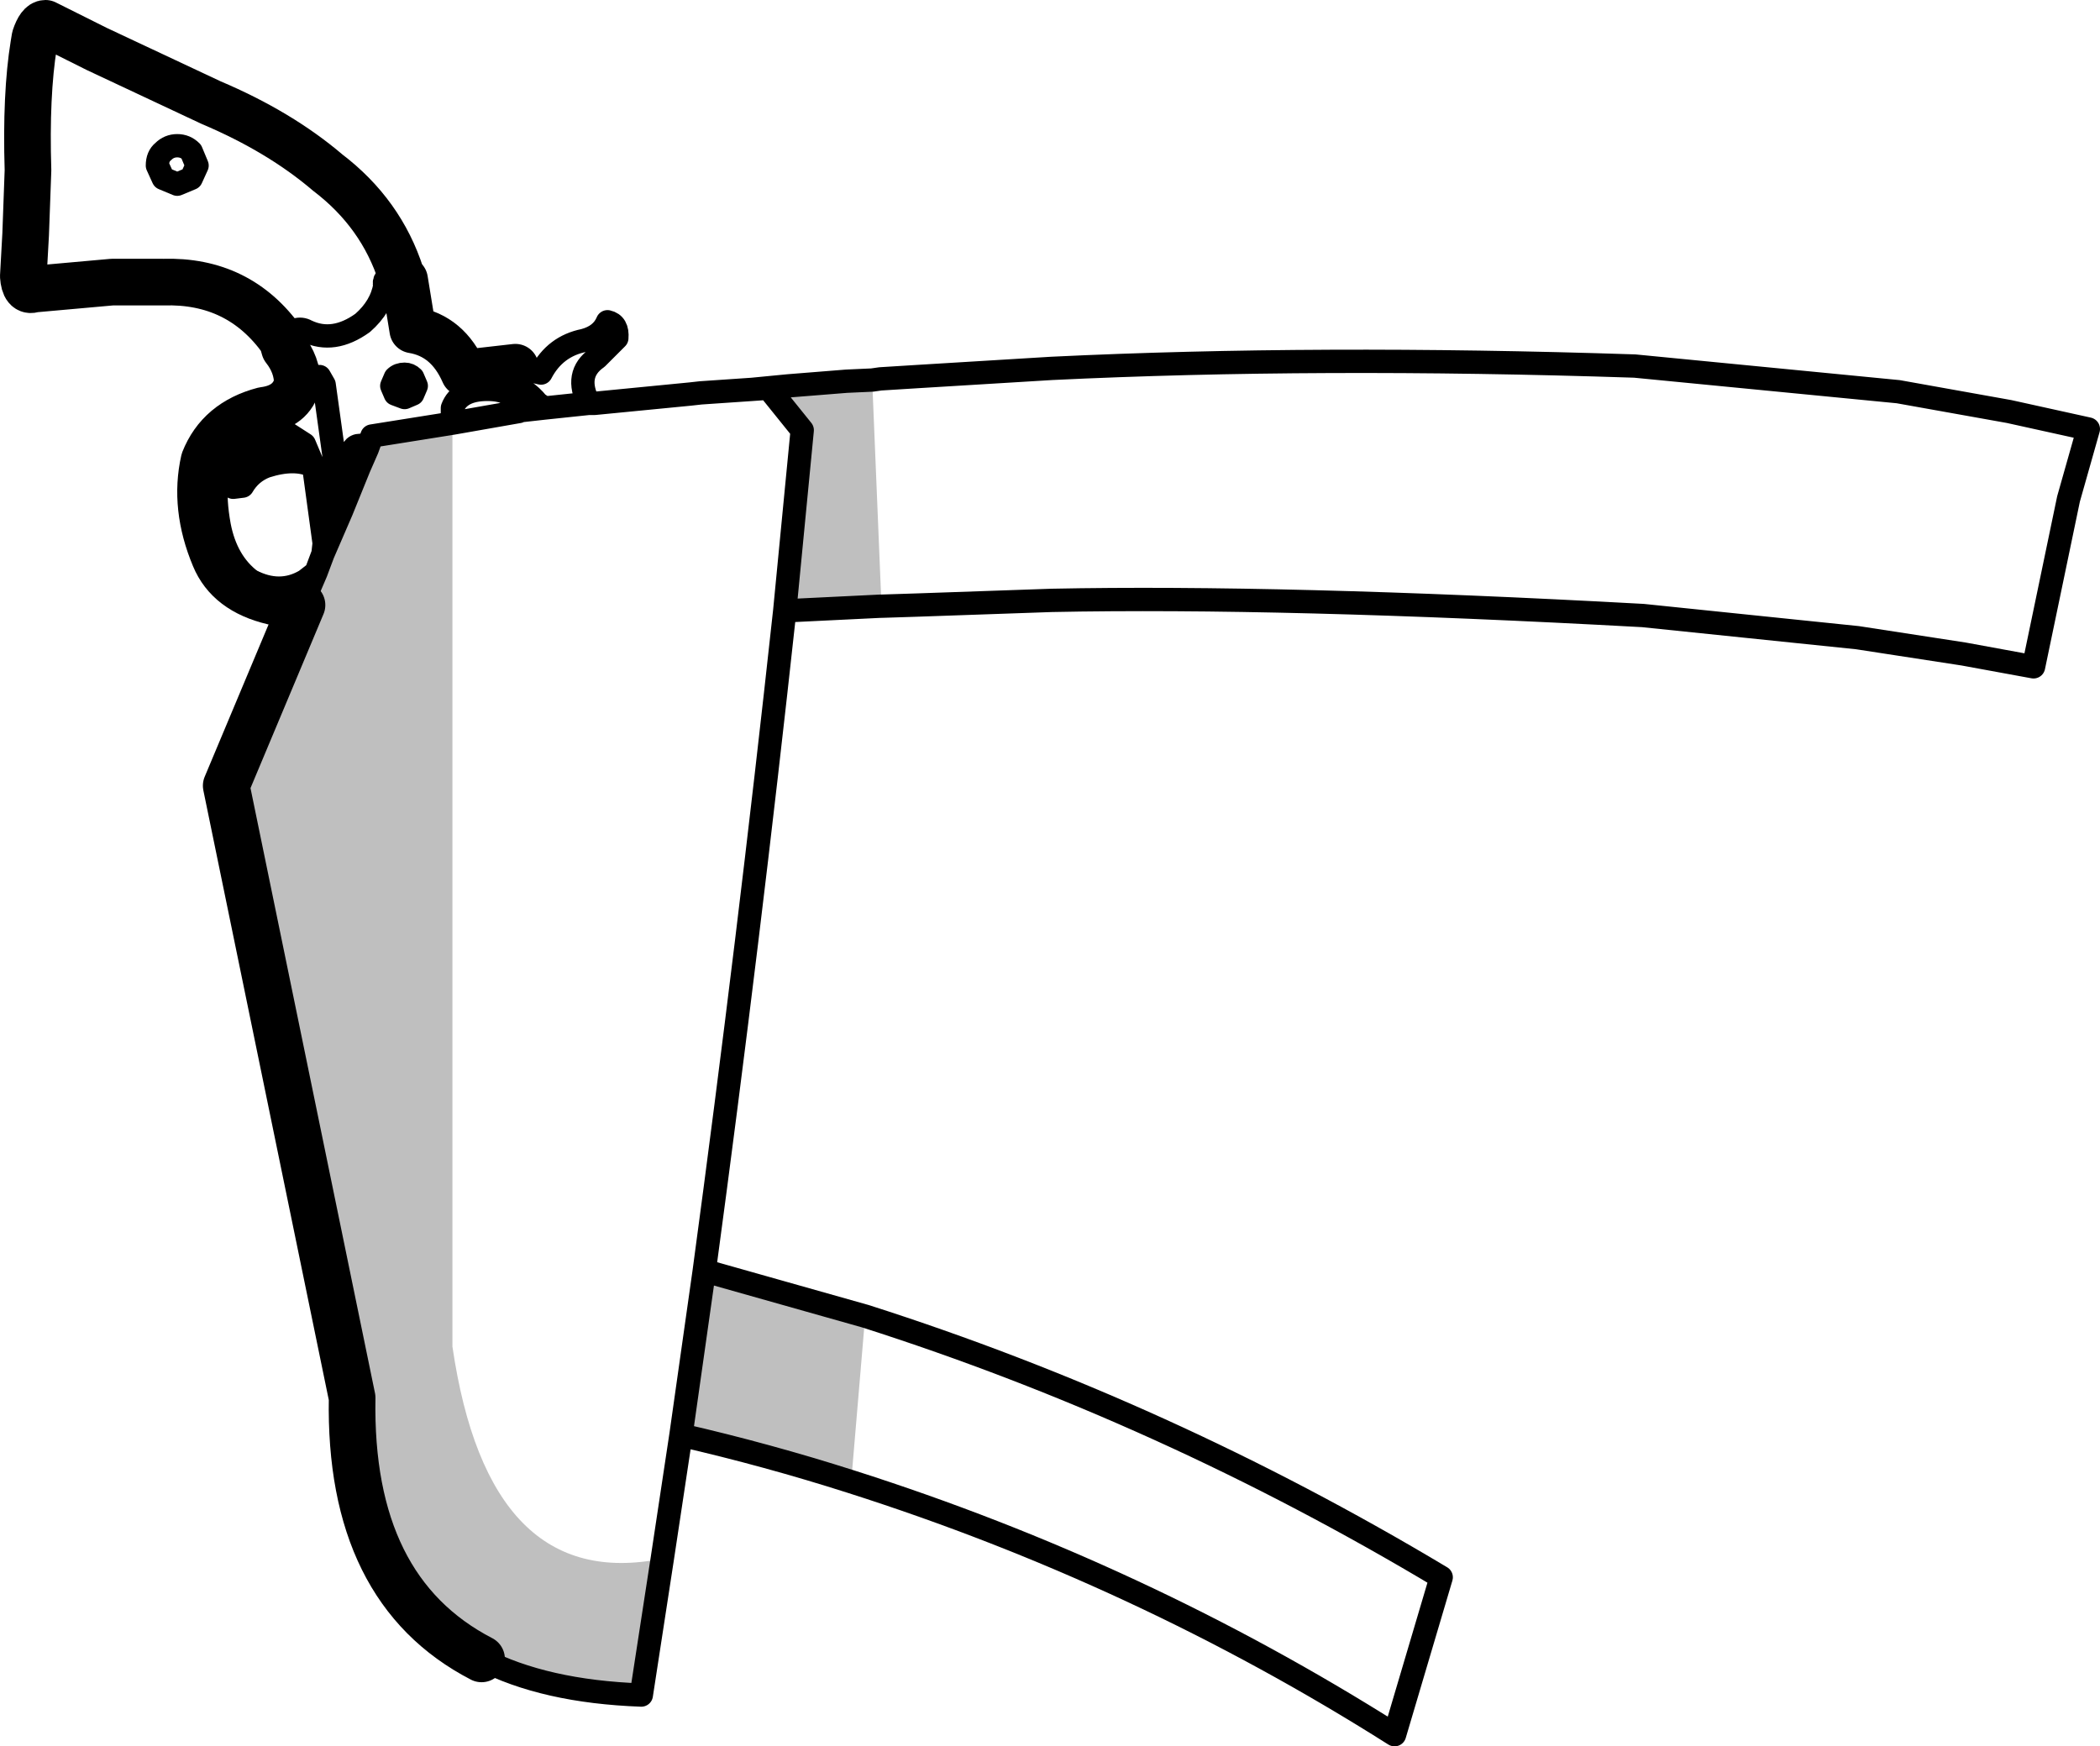 <?xml version="1.0" encoding="UTF-8" standalone="no"?>
<svg xmlns:xlink="http://www.w3.org/1999/xlink" height="74.9px" width="90.05px" xmlns="http://www.w3.org/2000/svg">
  <g transform="matrix(1.0, 0.0, 0.0, 1.0, -161.75, -207.0)">
    <path d="M199.15 223.3 L199.55 233.0 199.5 233.0 195.4 233.2 196.15 225.45 194.7 223.65 195.55 223.55 198.05 223.35 199.15 223.3 M191.95 261.5 L198.85 263.45 198.25 270.55 Q194.65 269.4 190.95 268.55 L191.95 261.5 M190.15 273.85 L189.25 279.7 Q185.1 279.55 182.4 278.15 176.7 275.2 176.85 266.95 L171.45 240.7 174.7 232.95 175.3 231.55 175.6 230.75 176.4 228.9 177.15 227.05 177.5 226.25 177.7 225.7 181.15 225.15 181.15 264.75 Q182.7 275.35 190.15 273.85" fill="#000000" fill-opacity="0.251" fill-rule="evenodd" stroke="none"/>
    <path d="M182.4 278.15 Q176.7 275.2 176.85 266.95 L171.45 240.7 174.7 232.95 173.45 232.8 Q171.55 232.35 170.95 230.9 170.05 228.75 170.5 226.75 171.15 225.1 173.05 224.6 174.25 224.45 174.5 223.45 174.5 222.65 173.95 221.95 L173.85 221.6 Q172.0 219.0 168.75 219.1 L166.55 219.1 163.2 219.4 Q162.8 219.55 162.75 218.85 L162.85 217.05 162.95 214.3 Q162.85 211.05 163.2 208.9 L163.25 208.6 Q163.45 208.0 163.7 208.0 L165.9 209.1 170.8 211.4 Q173.75 212.65 175.8 214.4 178.1 216.15 178.95 218.8 L179.1 219.0 179.45 221.15 Q180.95 221.4 181.65 223.0 L183.85 222.75" fill="none" stroke="#000000" stroke-linecap="round" stroke-linejoin="round" stroke-width="2.0"/>
    <path d="M199.55 233.0 L201.1 232.95 206.85 232.75 Q216.7 232.55 232.2 233.4 L241.4 234.35 245.95 235.05 248.95 235.6 250.45 228.4 251.3 225.4 247.9 224.65 243.15 223.8 231.85 222.7 Q218.25 222.25 206.85 222.8 L201.1 223.15 199.5 223.25 199.15 223.3 198.05 223.35 195.55 223.55 194.0 223.7 191.8 223.85 191.35 223.9 187.25 224.3 187.0 224.3 Q186.35 223.05 187.35 222.35 L188.2 221.5 Q188.25 220.9 187.8 220.8 187.55 221.4 186.8 221.6 185.55 221.85 184.95 223.0 L183.85 222.75 M199.55 233.0 L199.5 233.0 195.4 233.2 Q193.85 247.45 191.95 261.5 L198.85 263.45 Q211.7 267.55 223.55 274.65 L221.55 281.4 Q210.65 274.5 198.25 270.55 194.65 269.4 190.95 268.55 L190.15 273.85 189.25 279.7 Q185.1 279.55 182.4 278.15 M168.75 213.5 Q169.0 213.25 169.35 213.25 169.7 213.25 169.95 213.5 L170.2 214.1 169.95 214.65 169.35 214.9 168.75 214.65 168.5 214.1 Q168.5 213.7 168.75 213.5 M178.95 218.8 L178.65 218.8 Q178.15 218.9 178.25 219.25 178.1 220.15 177.3 220.85 176.05 221.75 174.9 221.2 174.45 220.95 173.95 221.5 L173.85 221.6 M181.65 223.0 L181.9 223.6 Q183.75 223.0 184.8 224.3 L185.1 224.5 187.0 224.3 M181.15 225.15 L184.0 224.65 184.0 224.6 184.0 224.55 Q183.85 223.7 182.65 223.7 181.45 223.7 181.15 224.5 L181.15 225.15 177.7 225.7 177.5 226.25 177.15 227.05 176.4 228.9 175.6 230.75 175.3 231.55 174.7 232.95 M179.45 223.2 L179.6 223.55 179.45 223.9 179.1 224.05 178.7 223.9 178.55 223.55 178.7 223.2 Q178.85 223.05 179.1 223.05 179.3 223.05 179.45 223.2 M177.15 227.05 L176.9 226.95 176.75 226.6 176.9 226.25 Q177.0 226.1 177.2 226.1 177.35 226.1 177.5 226.25 M176.4 228.9 L175.65 223.5 175.45 223.15 174.9 223.15 174.5 223.45 M173.15 227.0 Q174.4 226.6 175.2 227.0 L174.8 226.05 Q172.65 226.05 171.85 227.35 171.6 227.75 171.75 227.9 L172.15 227.85 Q172.5 227.25 173.15 227.0 M175.3 231.55 L174.85 231.9 Q173.75 232.55 172.5 231.9 171.45 231.1 171.15 229.55 170.75 227.35 171.5 226.45 172.65 225.15 174.1 225.6 L174.8 226.05 M175.2 227.0 L175.65 230.3 175.6 230.75 M195.4 233.2 L196.15 225.45 194.7 223.65 194.0 223.7 M185.1 224.5 L184.65 224.55 184.2 224.6 184.0 224.6 M190.95 268.55 L191.95 261.5" fill="none" stroke="#000000" stroke-linecap="round" stroke-linejoin="round" stroke-width="1.0"/>
  </g>
</svg>
